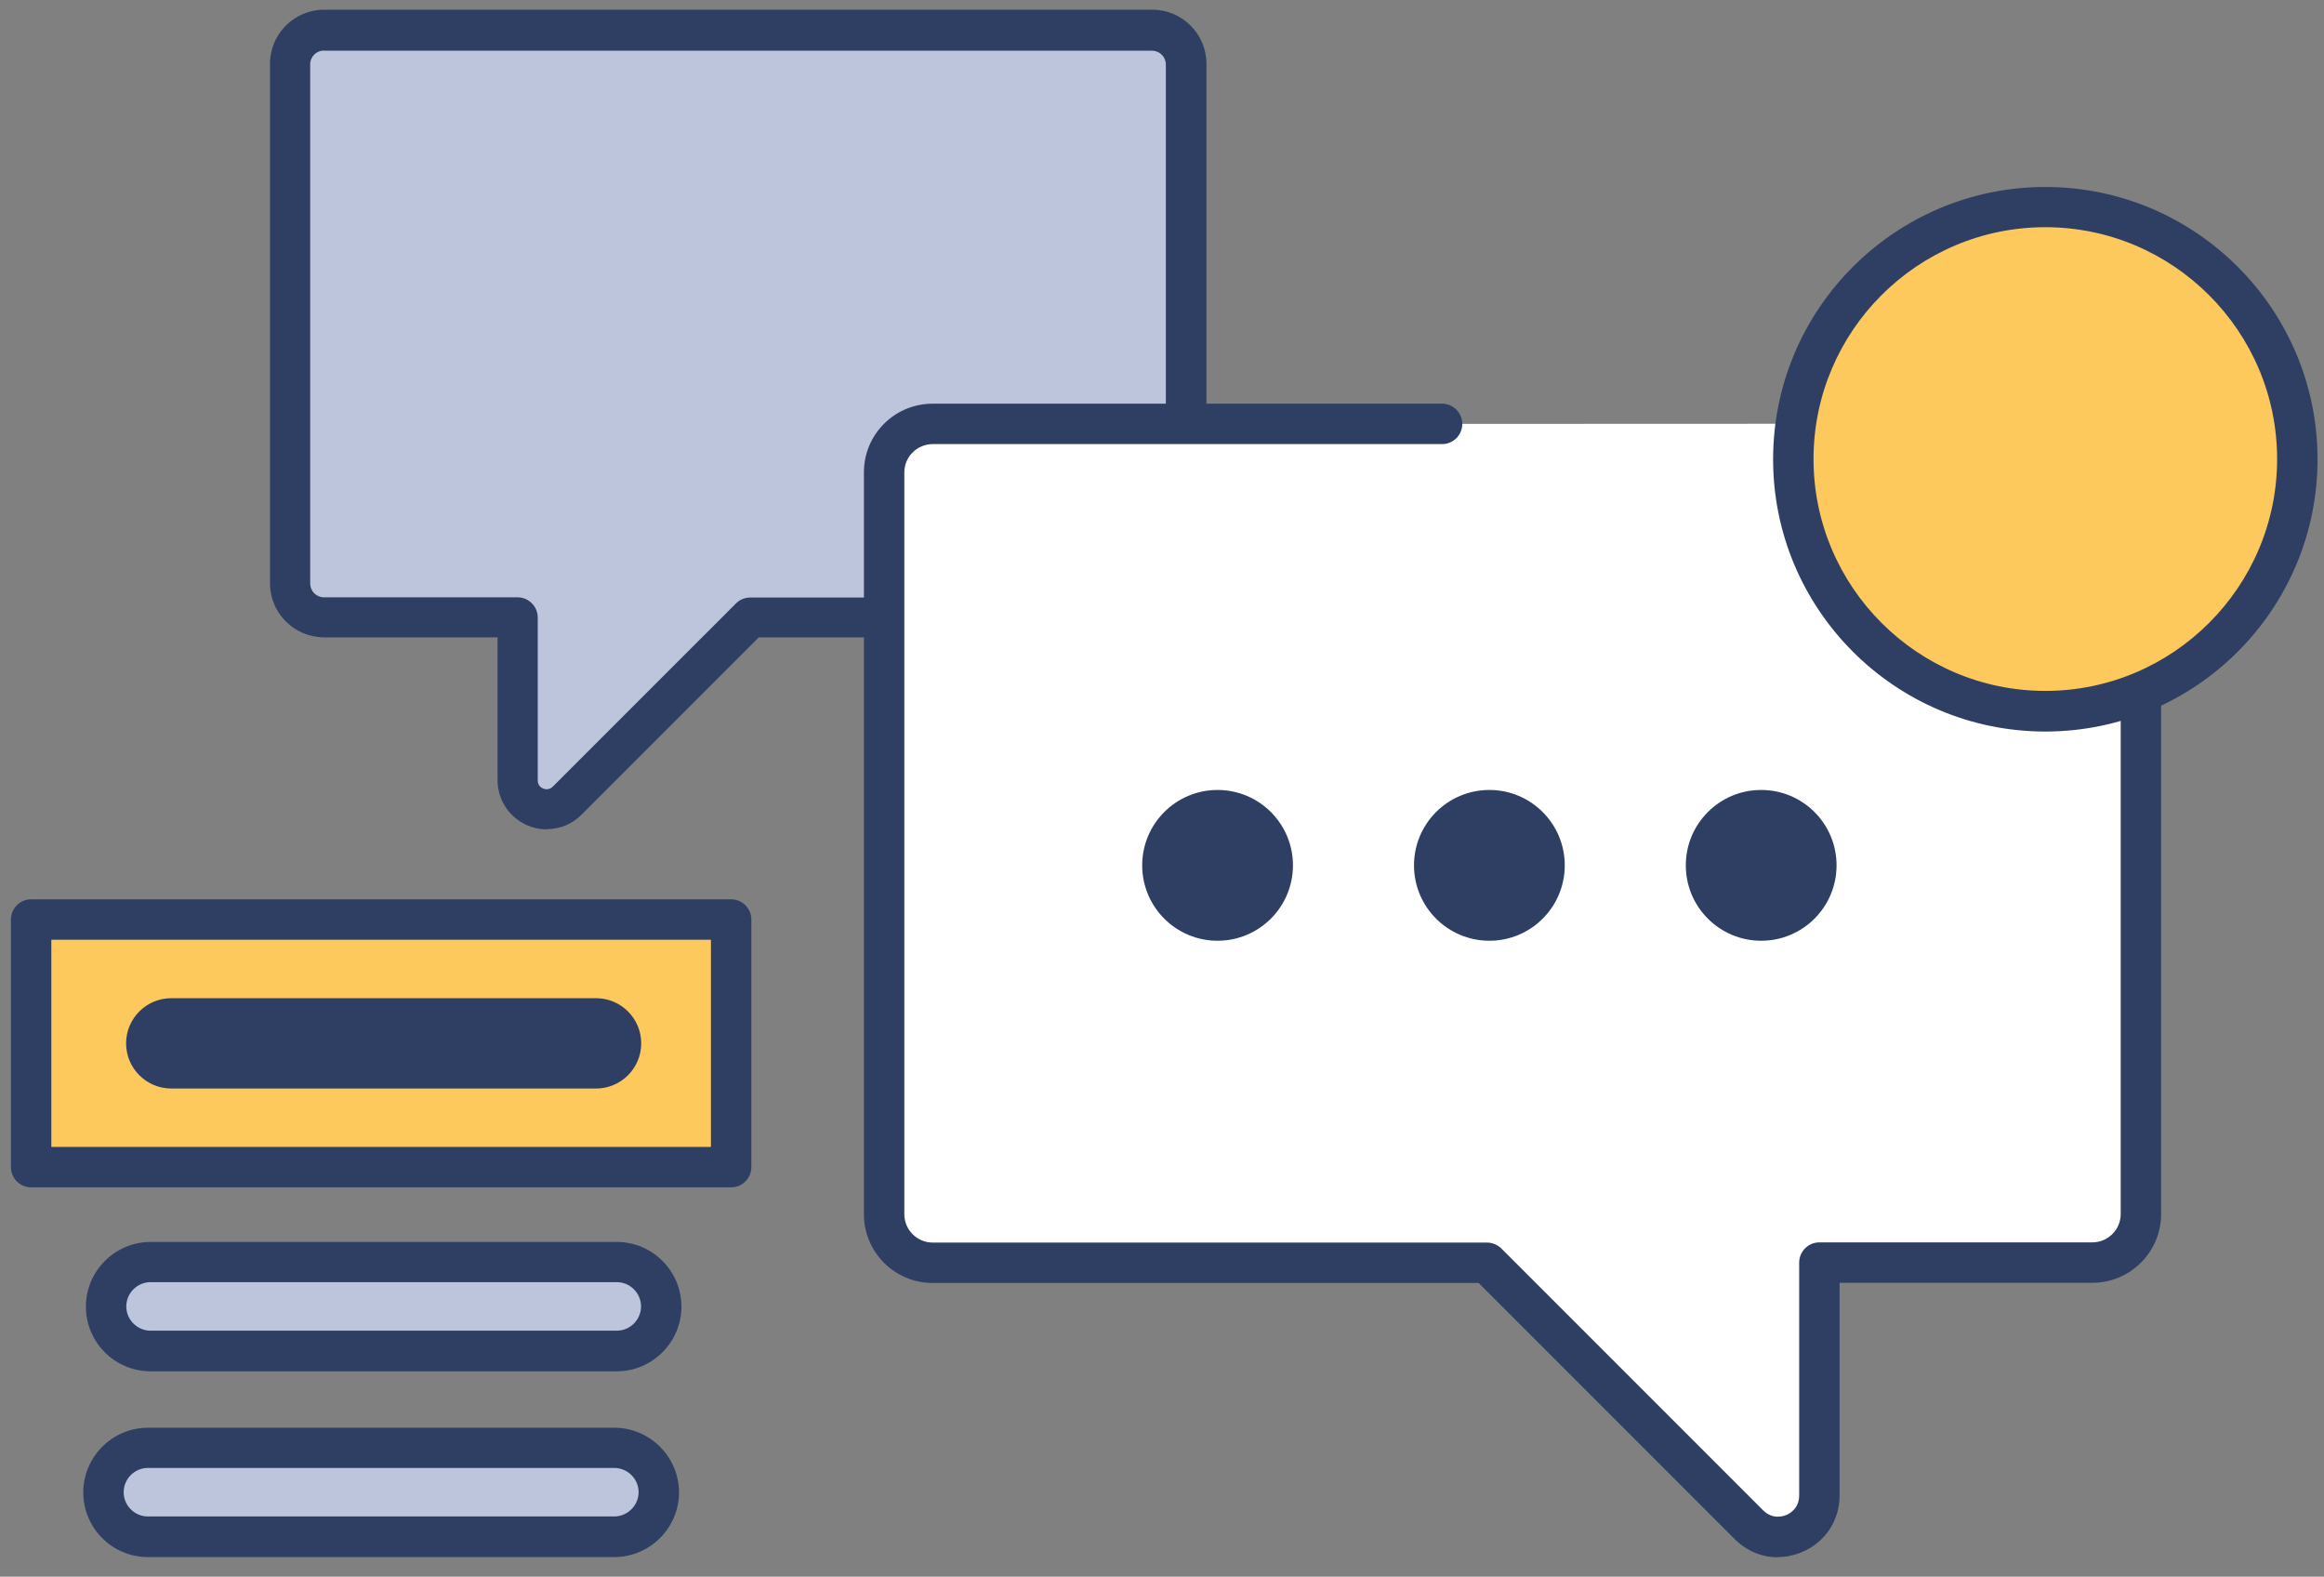 <svg width="115" height="78" viewBox="0 0 115 78" fill="none" xmlns="http://www.w3.org/2000/svg">
<rect x="0" y="0" width="115" height="78" fill="#808080" stroke="none"/>
<path fill-rule="evenodd" clip-rule="evenodd" d="M50.59 1.5H16.04C15.11 1.5 14.36 2.25 14.36 3.18V28.87C14.36 29.8 15.11 30.55 16.04 30.55H25.62V38.61C25.62 39.88 27.16 40.52 28.06 39.62L37.13 30.55H57.01C57.94 30.55 58.69 29.8 58.69 28.87V3.18C58.69 2.25 57.94 1.5 57.01 1.5H50.59Z" fill="#BCC5DC"/>
<path d="M27.05 41.031C26.74 41.031 26.42 40.971 26.12 40.84C25.21 40.461 24.62 39.581 24.62 38.59V31.53H16.04C14.56 31.53 13.36 30.331 13.36 28.851V3.16C13.36 1.68 14.56 0.48 16.04 0.48H50.59C50.59 0.48 50.59 0.48 50.6 0.48H57.02C58.5 0.48 59.7 1.68 59.7 3.16V28.851C59.7 30.331 58.5 31.53 57.02 31.53H37.55L28.77 40.31C28.3 40.781 27.69 41.02 27.05 41.02V41.031ZM16.03 2.5C15.66 2.5 15.35 2.8 15.35 3.18V28.87C15.35 29.241 15.65 29.55 16.03 29.55H25.61C26.16 29.55 26.61 30 26.61 30.55V38.611C26.61 38.861 26.78 38.971 26.88 39.011C26.98 39.05 27.17 39.09 27.35 38.92L36.42 29.851C36.61 29.66 36.86 29.561 37.13 29.561H57.01C57.38 29.561 57.69 29.261 57.69 28.881V3.19C57.69 2.82 57.39 2.51 57.01 2.51H50.59C50.59 2.51 50.59 2.51 50.58 2.51H16.03V2.5Z" fill="#2F3F64"/>
<path fill-rule="evenodd" clip-rule="evenodd" d="M97.47 20.961H103.54C104.86 20.961 105.94 22.031 105.94 23.361V60.071C105.94 61.391 104.87 62.471 103.54 62.471H90.03V73.991C90.03 75.811 87.83 76.721 86.54 75.441L73.58 62.481H46.15C44.83 62.481 43.75 61.411 43.75 60.081V23.371C43.75 22.051 44.82 20.971 46.15 20.971H71.36" fill="white"/>
<path d="M87.97 77.041C87.19 77.041 86.43 76.731 85.84 76.141L73.17 63.471H46.15C44.28 63.471 42.75 61.951 42.75 60.071V23.361C42.75 21.491 44.27 19.971 46.15 19.971H71.36C71.91 19.971 72.36 20.421 72.36 20.971C72.36 21.521 71.91 21.971 71.36 21.971H46.15C45.38 21.971 44.75 22.601 44.75 23.361V60.071C44.75 60.841 45.38 61.471 46.15 61.471H73.58C73.85 61.471 74.1 61.581 74.29 61.761L87.25 74.721C87.71 75.181 88.24 75.011 88.39 74.951C88.54 74.891 89.03 74.631 89.03 73.981V62.461C89.03 61.911 89.48 61.461 90.03 61.461H103.54C104.31 61.461 104.94 60.831 104.94 60.061V23.351C104.94 22.581 104.31 21.961 103.54 21.961H97.47C96.92 21.961 96.47 21.511 96.47 20.961C96.47 20.411 96.92 19.961 97.47 19.961H103.54C105.41 19.961 106.94 21.481 106.94 23.351V60.061C106.94 61.931 105.42 63.461 103.54 63.461H91.03V73.981C91.03 75.231 90.31 76.311 89.15 76.791C88.76 76.951 88.36 77.031 87.97 77.031V77.041Z" fill="#2F3F64"/>
<path d="M30.53 62.431H7.45C6.235 62.431 5.25 63.416 5.25 64.631V64.641C5.25 65.856 6.235 66.841 7.45 66.841H30.53C31.745 66.841 32.73 65.856 32.73 64.641V64.631C32.73 63.416 31.745 62.431 30.53 62.431Z" fill="#BCC5DC"/>
<path d="M30.52 67.84H7.45C5.68 67.84 4.25 66.4 4.25 64.64C4.25 62.88 5.69 61.44 7.45 61.44H30.52C32.29 61.44 33.72 62.88 33.72 64.64C33.72 66.4 32.28 67.84 30.52 67.84ZM7.45 63.43C6.79 63.43 6.25 63.97 6.25 64.63C6.25 65.29 6.79 65.83 7.45 65.83H30.52C31.18 65.83 31.72 65.29 31.72 64.63C31.72 63.97 31.18 63.43 30.52 63.43H7.45Z" fill="#2F3F64"/>
<path d="M30.4 71.621H7.32C6.105 71.621 5.12 72.606 5.12 73.821V73.831C5.12 75.046 6.105 76.031 7.32 76.031H30.4C31.615 76.031 32.6 75.046 32.6 73.831V73.821C32.6 72.606 31.615 71.621 30.4 71.621Z" fill="#BCC5DC"/>
<path d="M30.39 77.031H7.32C5.55 77.031 4.12 75.591 4.12 73.831C4.12 72.071 5.56 70.631 7.32 70.631H30.39C32.16 70.631 33.6 72.071 33.6 73.831C33.6 75.591 32.16 77.031 30.39 77.031ZM7.32 72.621C6.66 72.621 6.12 73.161 6.12 73.821C6.12 74.481 6.66 75.021 7.32 75.021H30.39C31.05 75.021 31.6 74.481 31.6 73.821C31.6 73.161 31.06 72.621 30.39 72.621H7.32Z" fill="#2F3F64"/>
<path d="M101.21 35.19C108.097 35.19 113.68 29.607 113.68 22.72C113.68 15.833 108.097 10.25 101.21 10.25C94.323 10.25 88.74 15.833 88.74 22.72C88.74 29.607 94.323 35.19 101.21 35.19Z" fill="#FEC95C"/>
<path d="M101.21 36.19C93.78 36.19 87.74 30.15 87.74 22.72C87.74 15.29 93.78 9.25 101.21 9.25C108.64 9.25 114.68 15.29 114.68 22.72C114.68 30.15 108.64 36.19 101.21 36.19ZM101.21 11.24C94.88 11.24 89.74 16.39 89.74 22.71C89.74 29.03 94.89 34.18 101.21 34.18C107.53 34.18 112.68 29.03 112.68 22.71C112.68 16.39 107.53 11.24 101.21 11.24Z" fill="#2F3F64"/>
<path d="M36.18 45.49H1.54V57.74H36.18V45.49Z" fill="#FEC95C"/>
<path d="M36.18 58.74H1.54C0.99 58.74 0.54 58.29 0.54 57.74V45.49C0.54 44.94 0.99 44.49 1.54 44.49H36.18C36.73 44.49 37.18 44.94 37.18 45.49V57.74C37.18 58.29 36.73 58.74 36.18 58.74ZM2.54 56.74H35.18V46.49H2.54V56.74Z" fill="#2F3F64"/>
<path d="M29.49 49.381H8.48C7.243 49.381 6.24 50.382 6.24 51.616C6.24 52.85 7.243 53.851 8.48 53.851H29.49C30.727 53.851 31.73 52.85 31.73 51.616C31.73 50.382 30.727 49.381 29.49 49.381Z" fill="#2F3F64"/>
<path d="M60.249 46.54C62.309 46.54 63.98 44.87 63.98 42.81C63.98 40.75 62.309 39.08 60.249 39.08C58.19 39.08 56.52 40.75 56.52 42.81C56.52 44.87 58.19 46.54 60.249 46.54Z" fill="#2F3F64"/>
<path d="M73.7 46.54C75.76 46.54 77.43 44.87 77.43 42.81C77.43 40.75 75.76 39.08 73.7 39.08C71.64 39.08 69.97 40.75 69.97 42.81C69.97 44.87 71.64 46.54 73.7 46.54Z" fill="#2F3F64"/>
<path d="M87.15 46.54C89.21 46.54 90.88 44.87 90.88 42.81C90.88 40.75 89.21 39.08 87.15 39.08C85.09 39.08 83.42 40.75 83.42 42.81C83.42 44.87 85.09 46.54 87.15 46.54Z" fill="#2F3F64"/>
</svg>
